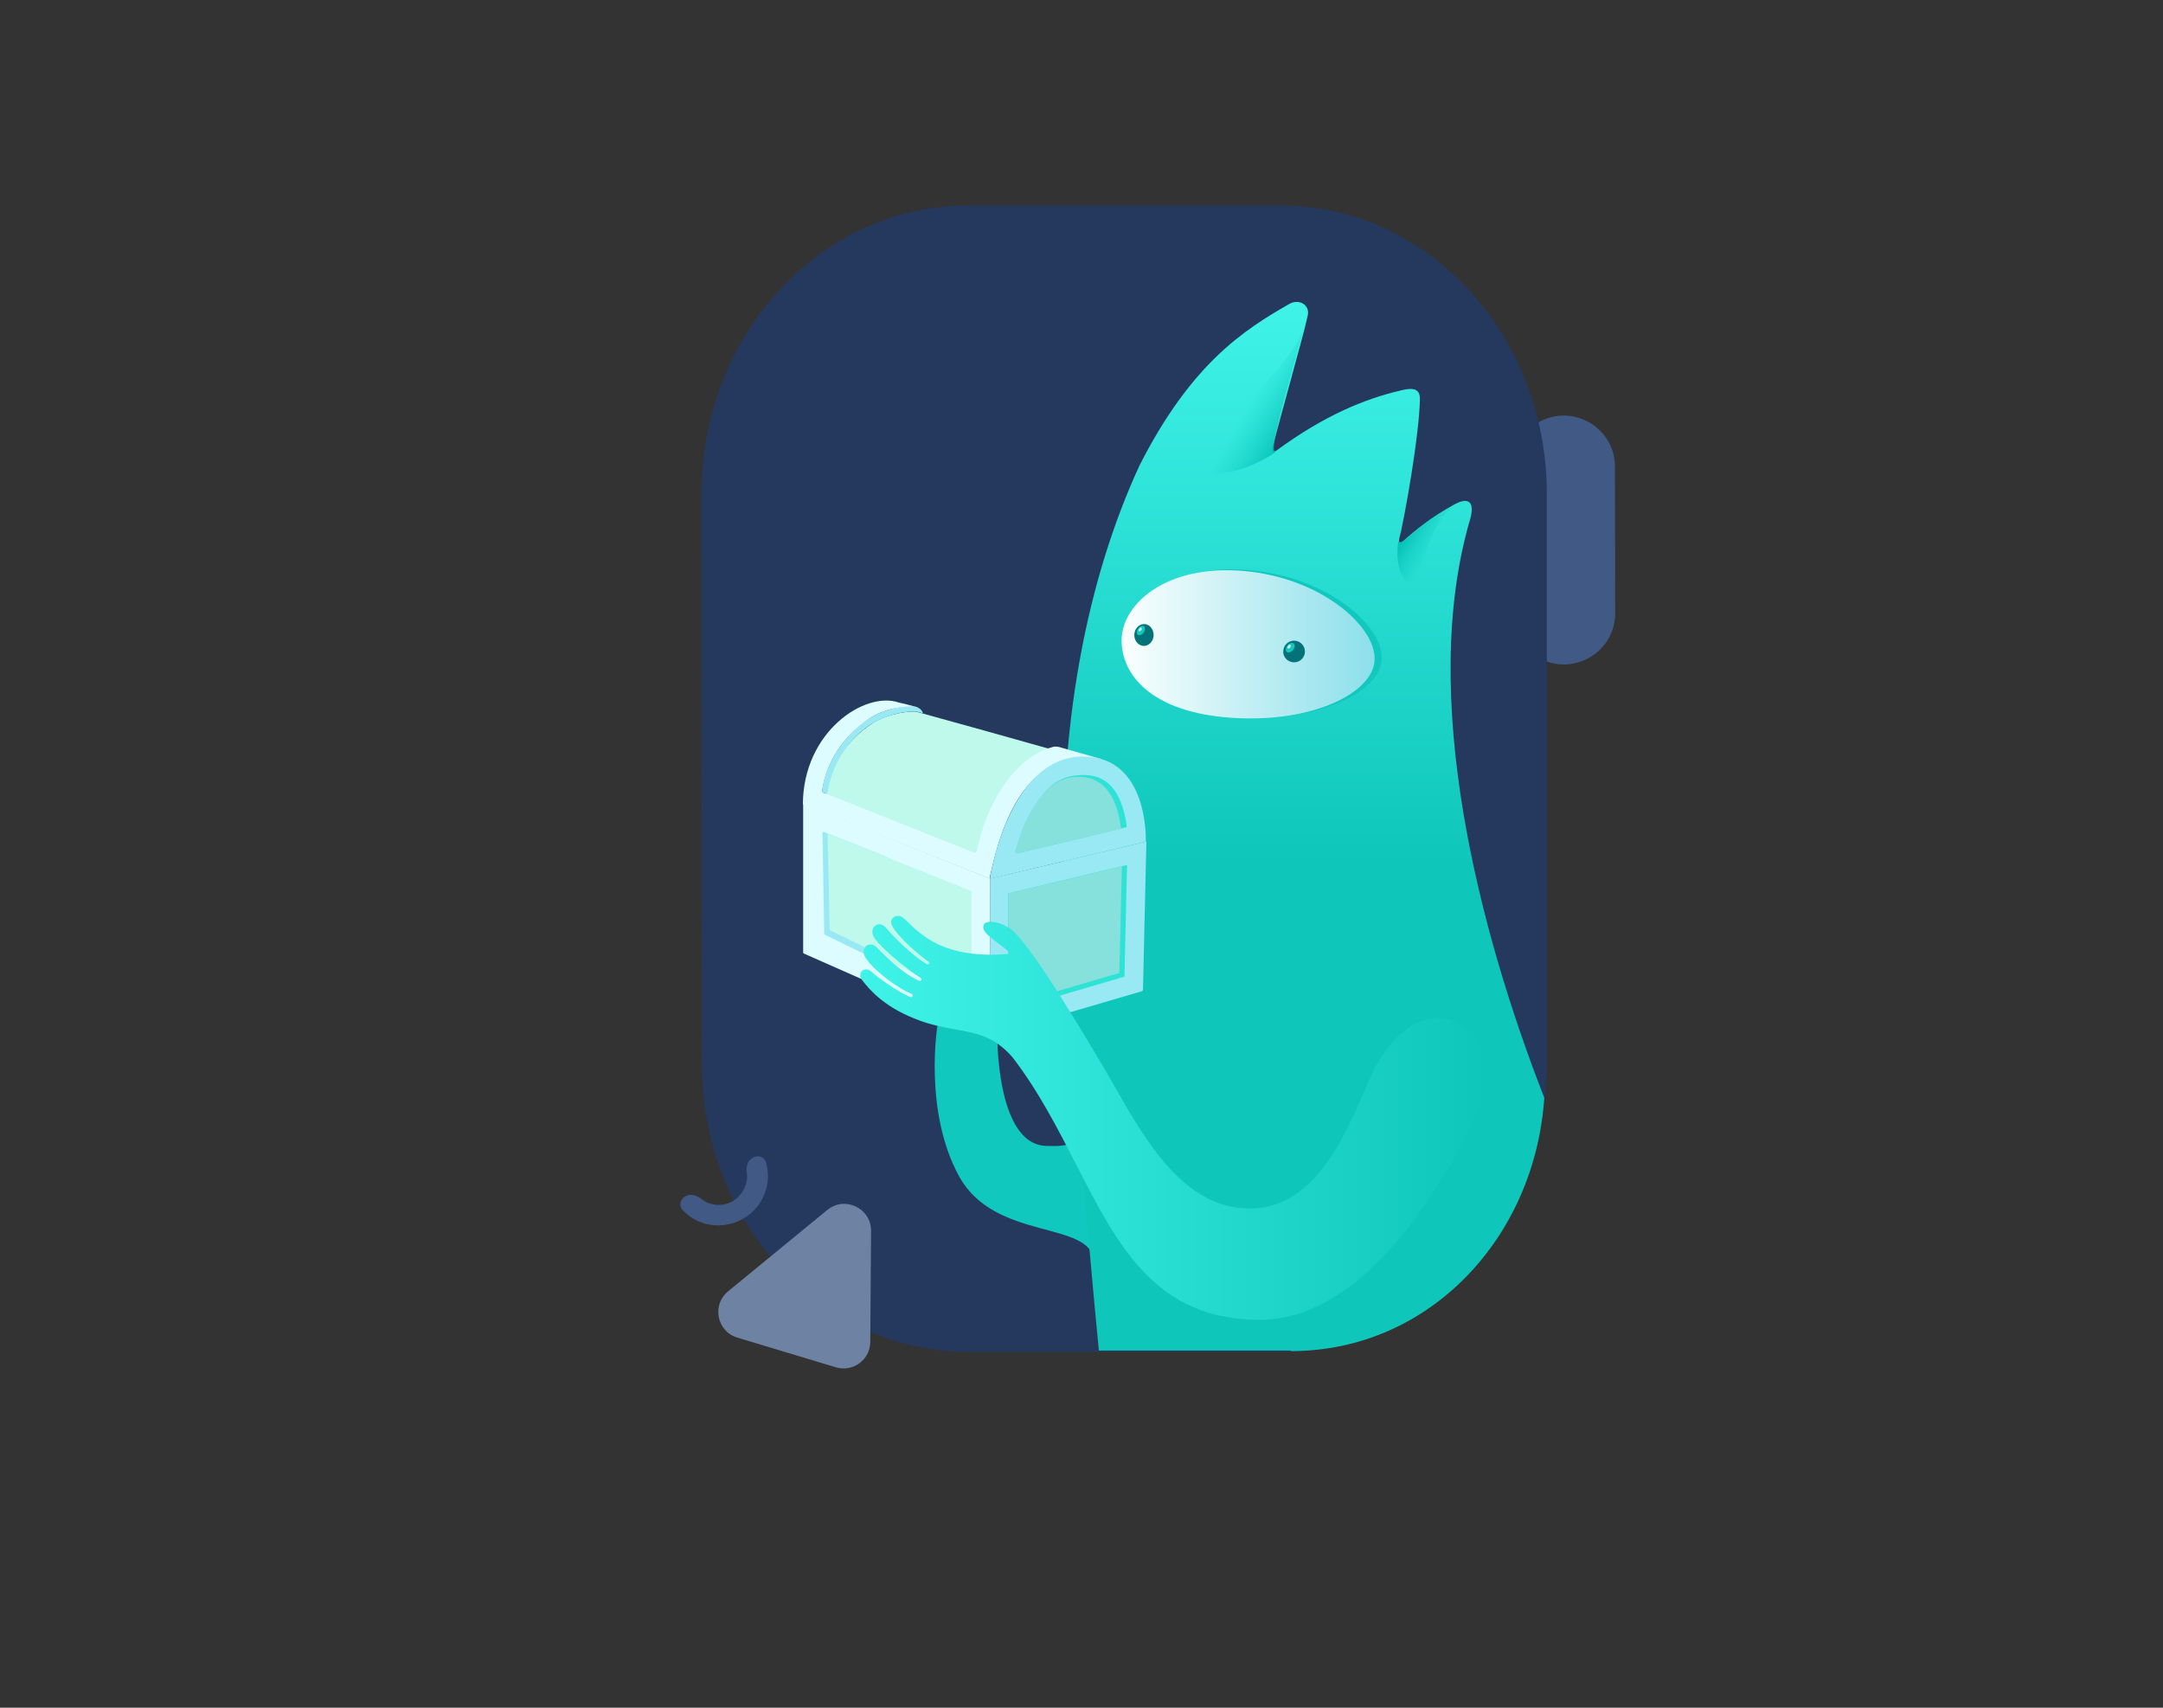 <svg width="760" height="600" viewBox="0 0 760 600" fill="none" xmlns="http://www.w3.org/2000/svg">
<rect x="0" y="0" width="760" height="600" fill="#333333" stroke="none"/>
<g clip-path="url(#clip0)">
<path d="M567.436 164.036C567.46 150.194 552.478 141.544 540.552 148.399L500.101 171.464C488.598 177.986 487.844 194.294 498.725 201.846L539.184 230.17C551.091 238.546 567.465 229.986 567.529 215.474L567.436 164.036Z" fill="#405985"/>
<path d="M246.5 173.499C246.5 117.499 288.4 72.199 340.1 72.199H449.9C501.6 72.199 543.5 117.599 543.5 173.499V373.699C543.5 429.699 501.6 474.999 449.9 474.999H340.2C288.5 474.999 246.6 429.599 246.6 373.699L246.5 173.499Z" fill="#25395F"/>
<path d="M329.4 360.199C329.4 360.199 324.4 390.399 337 413.299C349.6 436.199 383 428.599 384.5 443.099C409.2 423.199 400.1 376.399 390.3 389.499C380.5 402.499 375.6 402.899 367.5 402.599C349.7 401.999 350.4 362.599 350.4 362.599L329.4 360.199Z" fill="#10C8BD"/>
<path d="M453.6 474.699C502.5 474.699 539.4 434.499 542.6 385.699C519.8 327.299 498.3 244.799 516.5 182.599C518.2 176.899 516.5 174.099 510.7 177.399C502.9 181.799 497.8 185.799 492.7 190.399C492.2 190.899 491.4 190.799 491.6 189.499C493.5 182.199 498.8 152.299 498.9 139.999C498.9 135.499 494.5 136.599 491.7 137.299C479.5 140.199 465.4 145.899 448.5 158.299C447.8 158.799 446.8 158.699 447.2 157.199C449.3 148.199 457.8 118.799 459.5 110.799C460.3 107.199 456.5 104.799 453 106.799C437.1 115.899 418.6 127.699 400.4 163.499C382.4 202.499 371.1 255.099 374.1 319.099C377.1 383.099 386.1 474.499 386.1 474.499H453.6V474.699Z" fill="url(#paint0_linear)"/>
<path d="M434.7 251.9C463.5 253.8 485.3 243.1 485.5 231.3C485.7 219.5 466.1 202.6 438.8 200.3C411.4 198 395.8 211.7 395.5 224.2C395.2 236.7 405.9 250.1 434.7 251.9Z" fill="#10C8BD"/>
<path d="M432.8 252.2C461.3 254.1 482.8 243.4 483 231.6C483.2 219.8 463.9 202.9 436.9 200.6C409.9 198.3 394.5 212 394.1 224.5C393.8 236.9 404.4 250.3 432.8 252.2Z" fill="url(#paint1_linear)"/>
<path d="M454.5 232.7C456.6 232.8 458.4 231.2 458.5 229.1C458.6 227 457 225.2 454.9 225.1C452.8 225 451 226.6 450.9 228.7C450.7 230.8 452.4 232.6 454.5 232.7Z" fill="#067279"/>
<path d="M452.1 229C452.6 229.5 453.6 229.2 454.3 228.4C455 227.6 455.1 226.6 454.6 226.1C454.1 225.6 453.1 225.9 452.4 226.7C451.7 227.5 451.5 228.5 452.1 229Z" fill="#10C8BD"/>
<path d="M452.5 227.8C452.7 228 453.1 227.9 453.3 227.5C453.6 227.2 453.6 226.8 453.4 226.6C453.2 226.4 452.8 226.5 452.6 226.9C452.4 227.2 452.3 227.6 452.5 227.8Z" fill="#D0F3F7"/>
<path opacity="0.61" d="M455.6 227.101C455.7 226.701 456.2 226.301 456.5 226.601C457.2 227.201 457.7 228.101 457.6 229.101C457.5 230.801 456.1 232.101 454.4 232.001C453.6 232.001 452.9 231.601 452.4 231.101C452.1 230.801 452.5 230.201 452.9 230.101C453.5 229.901 454.1 229.501 454.6 228.901C455.2 228.201 455.5 227.601 455.6 227.101Z" fill="#067279"/>
<path d="M401.4 226.9C403.2 227.2 405 225.8 405.3 223.7C405.6 221.6 404.3 219.6 402.5 219.3C400.7 219 398.9 220.4 398.6 222.5C398.3 224.6 399.5 226.5 401.4 226.9Z" fill="#067279"/>
<path d="M399.6 222.9C400 223.4 400.9 223.3 401.6 222.5C402.3 221.8 402.5 220.8 402.1 220.2C401.7 219.7 400.8 219.8 400.1 220.6C399.4 221.3 399.2 222.3 399.6 222.9Z" fill="#10C8BD"/>
<path d="M400.1 221.7C400.3 221.9 400.6 221.8 400.9 221.5C401.2 221.2 401.3 220.8 401.1 220.6C400.9 220.4 400.6 220.5 400.3 220.8C400.1 221.2 400 221.5 400.1 221.7Z" fill="#D0F3F7"/>
<path opacity="0.61" d="M402.9 221.299C403 220.899 403.5 220.599 403.8 220.899C404.4 221.599 404.7 222.499 404.6 223.499C404.4 225.099 403 226.299 401.6 225.999C400.9 225.899 400.3 225.399 399.9 224.799C399.6 224.399 400.1 223.899 400.5 223.799C401 223.699 401.6 223.299 402.1 222.799C402.4 222.399 402.8 221.899 402.9 221.299Z" fill="#067279"/>
<path d="M421 164.699C423.2 165.999 432.5 169.199 448.5 158.699C444.5 161.099 454.5 129.199 458 115.699C450 134.699 414.5 160.699 421 164.699Z" fill="url(#paint2_linear)"/>
<path d="M497 204.199C492 206.199 490.1 196.699 491.4 189.899C492 193.199 499.5 182.199 512.5 176.699C501.5 182.699 499.4 203.199 497 204.199Z" fill="url(#paint3_linear)"/>
<path d="M347.9 308.699L347.8 363.899L401.1 348.299C401.4 348.199 401.6 347.999 401.6 347.699L402.8 295.699L347.9 308.699Z" fill="#98E9F4"/>
<path d="M394.9 343.2C395 343.2 395.1 343 395.1 342.9L396 303.9L354.6 313.8C354.4 313.8 354.3 314 354.3 314.1L354.2 354.7C354.2 354.9 354.4 355.1 354.6 355L394.9 343.2Z" fill="#2EE2D6"/>
<path d="M393.1 341.9C393.2 341.9 393.3 341.7 393.3 341.6L394.2 304.4L354.7 313.8C354.5 313.8 354.4 314 354.4 314.1L354.3 353.3L393.1 341.9Z" fill="#86E0DC"/>
<path d="M347.9 308.7L347.8 363.9L282.4 335C282.3 334.9 282.2 334.8 282.2 334.7V282.4L347.9 308.7Z" fill="#DDFCFF"/>
<path d="M311 338.2C311 338.4 310.7 338.6 310.5 338.5L289.8 328.4C289.7 328.3 289.6 328.2 289.6 328.1L289 292.6C289 292.4 289.2 292.2 289.5 292.3L310.9 300.8C311 300.9 311.1 301 311.1 301.1V338.2H311Z" fill="#98E9F4"/>
<path d="M309.4 300.3L341.2 313C341.3 313.1 341.4 313.2 341.4 313.3L341.3 351.3L309.6 336.7C309.6 336.7 309.5 336.6 309.3 336.6C308.1 336.1 304 334.3 309.4 336.4V335.5L291.7 326.9C291.6 326.8 291.5 326.7 291.5 326.6L290.8 292.9L309.4 300.3Z" fill="#BFF9EC"/>
<path d="M343.6 300.801L290.2 279.501C291.1 269.501 297.6 260.001 306.3 254.301C312.1 250.401 320.7 249.701 322.1 250.101C336.3 254.001 357.1 259.801 371.2 263.801C356.8 266.701 346.7 284.101 343.6 300.801Z" fill="#BFF9EC"/>
<path d="M288.9 278.299C288.9 278.299 288.9 267.599 300.2 256.499C309.4 247.499 320.2 248.099 321.3 248.199C322.4 248.299 324 249.299 324.3 250.599C323.5 250.399 322 249.999 322 249.999C320.3 249.799 311.1 250.199 303.6 256.199C296.1 262.199 291.9 270.499 290.7 278.999C290.1 278.799 288.9 278.299 288.9 278.299Z" fill="#98E9F4"/>
<path d="M315.7 246.8C317.4 247.2 319.6 247.7 321.6 248.3C317.6 248.1 311.1 248.7 305.2 252.6C296.6 258.4 290.1 267.9 288.9 277.8C288.9 278.1 289 278.4 289.3 278.5L342.3 299.6C342.7 299.8 343.1 299.5 343.2 299.1C346.4 282.9 356.1 266.3 369.7 262.5C370.5 262.2 371.5 262.3 372.3 262.5C381 265 387 266.7 387 266.7C366.6 263.7 354.1 277.7 347.7 308.7L282.1 282.6C282.2 257 303.9 242.8 315.7 246.8Z" fill="#DDFCFF"/>
<path d="M402.6 295.701L347.8 308.801C347.8 308.801 354.2 265.801 380.6 265.801C403.8 265.801 402.6 295.701 402.6 295.701Z" fill="#98E9F4"/>
<path d="M395.9 290.601C395.4 286.001 393.9 279.801 390.2 276.001C387.8 273.501 384.7 272.301 380.6 272.301C370.5 272.301 365.7 278.201 360.3 289.801C358.8 292.901 357.7 296.101 356.8 299.001C356.7 299.501 357.1 299.901 357.6 299.801L395.9 290.601Z" fill="#2EE2D6"/>
<path d="M393.9 291.2C393.4 286.6 391.9 280.4 388.2 276.6C385.8 274.1 382.7 272.9 378.6 272.9C370.5 272.9 364.8 279.2 360.1 289.2C358.6 292.3 357.7 296.1 356.9 299C356.7 299.5 357.2 299.9 357.7 299.8L393.9 291.2Z" fill="#86E0DC"/>
<path d="M354.4 325.899C361.6 329.999 385.2 370.799 388 375.399C389.3 377.599 390.6 379.899 392 382.299C402.4 400.599 416.1 424.599 439 424.599C461.5 424.599 471.9 400.499 479.6 382.899C480.8 380.199 481.9 377.599 483 375.299C503 338.999 531.3 366.599 520.6 388.099C520.4 388.399 520.3 388.799 520.1 389.199C513.2 403.499 484.2 463.799 442.6 463.699C406.1 463.699 392.9 437.999 378.1 409.099C371.6 396.499 364.9 383.299 355.7 371.399C349.3 364.099 343.1 362.999 335.8 361.699C331.5 360.899 326.8 360.099 321.4 357.899C310.3 353.499 305.4 347.499 303.1 344.599C300.8 341.699 303.8 339.199 306.3 341.499C308.8 343.799 316.2 348.899 319.9 350.299C320.2 350.399 320.4 350.299 320.6 350.099C320.8 349.799 320.7 349.299 320.3 349.199C315.7 347.399 307.2 341.199 304.2 336.599C301.9 333.199 305.4 330.299 307.9 332.699C308.1 332.899 308.4 333.199 308.6 333.399C311.9 336.799 317.3 342.099 323 344.599C323.2 344.699 323.5 344.599 323.7 344.399C323.9 344.099 323.8 343.799 323.5 343.599C318.3 340.399 308.9 332.499 307 329.199C305.2 325.899 308.8 322.899 311.4 326.099C314.1 329.399 321.7 336.699 325.8 338.799C326 338.899 326.3 338.799 326.4 338.599C326.6 338.399 326.5 338.099 326.3 337.899C323.2 335.799 315.7 329.499 313.4 325.199C312.1 322.199 315.7 320.699 317.7 322.799C318.1 323.099 318.5 323.499 318.9 323.899C323.9 328.799 332.3 336.899 353.7 335.199C354.1 335.199 354.8 335.099 354.3 334.399C354.1 333.999 352.8 332.999 351.2 331.799C350.1 330.999 348.9 329.999 347.8 329.099C345.6 327.399 344.9 325.699 346 324.399C347.1 323.599 350 323.399 354.4 325.899Z" fill="url(#paint4_linear)"/>
<path d="M255.848 453.675C250.032 458.434 251.83 467.784 259.054 469.957L293.674 480.394C299.692 482.189 305.755 477.772 305.785 471.467L306.065 432.476C306.119 424.545 296.892 420.023 290.655 425.137L255.848 453.675Z" fill="#6E82A4"/>
<path d="M240.8 420.3C239 421.3 238.4 423.6 239.8 425.1C242 427.4 244.8 429.2 248 430C252.4 431.1 257.1 430.5 261.1 428.2C265.1 425.9 268 422.2 269.2 417.8C270.1 414.6 270 411.3 269.1 408.3C268.5 406.3 266.2 405.7 264.4 406.8C262.6 407.8 262.1 410.1 262.4 412.1C262.6 413.4 262.5 414.7 262.1 416C261.4 418.5 259.7 420.6 257.5 422C255.2 423.3 252.5 423.7 250 423C248.7 422.7 247.5 422.1 246.5 421.3C244.8 419.9 242.5 419.3 240.8 420.3Z" fill="#405985"/>
</g>
<defs>
<linearGradient id="paint0_linear" x1="458.209" y1="106.151" x2="458.209" y2="474.651" gradientUnits="userSpaceOnUse">
<stop stop-color="#3FF3E9"/>
<stop offset="0.536" stop-color="#0FC6BB"/>
</linearGradient>
<linearGradient id="paint1_linear" x1="394.112" y1="226.38" x2="483.029" y2="226.38" gradientUnits="userSpaceOnUse">
<stop stop-color="#FBFFFE"/>
<stop offset="1" stop-color="#8CDFEB"/>
</linearGradient>
<linearGradient id="paint2_linear" x1="456.708" y1="150.077" x2="439.682" y2="140.247" gradientUnits="userSpaceOnUse">
<stop stop-color="#00BCB2"/>
<stop offset="1" stop-color="#18D1C7" stop-opacity="0"/>
</linearGradient>
<linearGradient id="paint3_linear" x1="494.169" y1="185.01" x2="504.765" y2="191.127" gradientUnits="userSpaceOnUse">
<stop stop-color="#00BCB2"/>
<stop offset="1" stop-color="#18D1C7" stop-opacity="0"/>
</linearGradient>
<linearGradient id="paint4_linear" x1="302.311" y1="393.013" x2="522.942" y2="393.013" gradientUnits="userSpaceOnUse">
<stop stop-color="#3FF3E9"/>
<stop offset="1" stop-color="#0FC6BB"/>
</linearGradient>
<clipPath id="clip0">
<rect width="328.6" height="441.2" fill="white" transform="translate(239 45)"/>
</clipPath>
</defs>
</svg>
